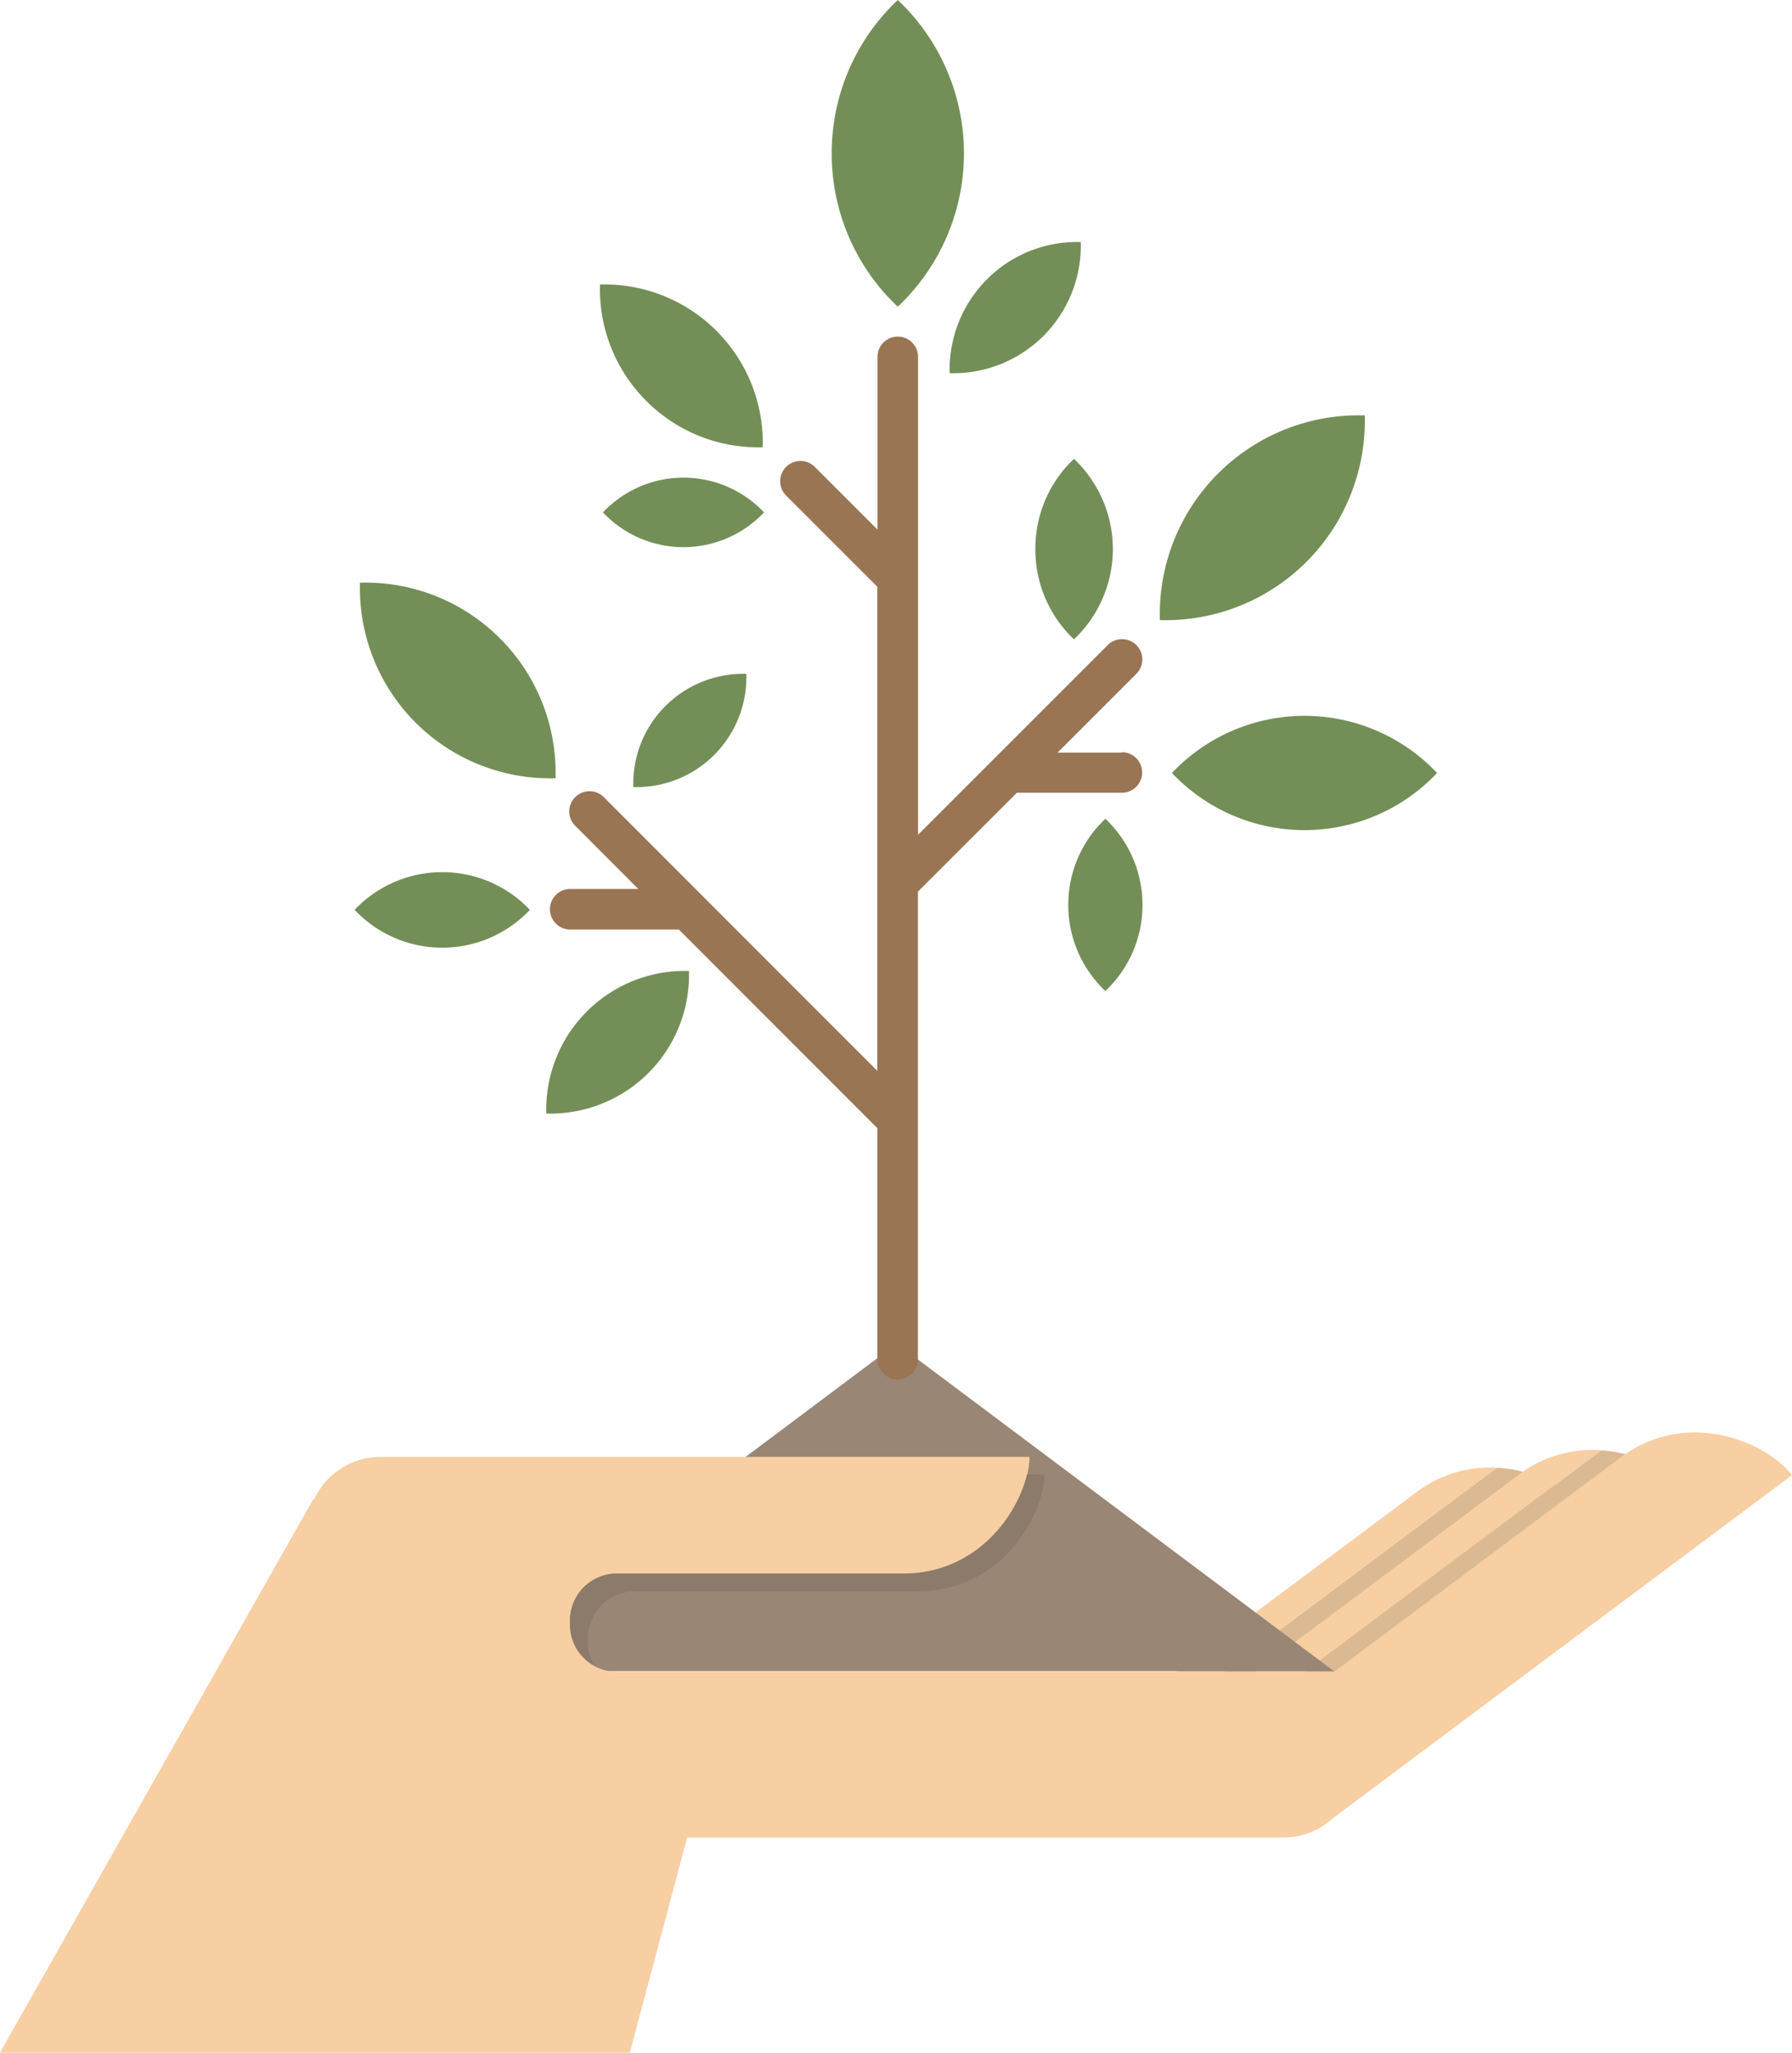 <svg xmlns="http://www.w3.org/2000/svg" viewBox="0 0 176.87 202.59"><defs><style>.cls-1{fill:#f7cfa3;}.cls-2{fill:#dbb992;}.cls-3{fill:#998675;}.cls-4{fill:#997554;}.cls-5{fill:#738f57;}.cls-6{fill:#8c7b6b;}</style></defs><g id="圖層_2" data-name="圖層 2"><g id="Layer_1" data-name="Layer 1"><path class="cls-1" d="M147.76,144.86a12,12,0,0,0-7.94,2.4L110.2,169.4h19.26l3.56-2.66H118.47Z"/><path class="cls-2" d="M147.76,144.86l-29.29,21.88H133l23.65-17.67C155.22,147.13,151.74,145.08,147.76,144.86Z"/><path class="cls-1" d="M158.05,143.14a11.93,11.93,0,0,0-8.12,2.39l-31.17,23.29H138l3.95-2.95H127.62Z"/><path class="cls-2" d="M158.05,143.14l-30.43,22.73H142l24.8-18.53C165.34,145.43,162,143.41,158.05,143.14Z"/><polygon class="cls-3" points="45.37 164.94 88.51 132.61 131.66 164.94 45.37 164.94"/><path class="cls-1" d="M160,143.81,131.69,165H60.87a4.63,4.63,0,0,1-4.61-4.61v-.46a4.62,4.62,0,0,1,4.61-4.61H89.19c8.19,0,12.42-7.54,12.42-11.53H37.55A7.22,7.22,0,0,0,31,148H30.9L0,202.59H62.16l5.66-21.23h58.84a7.2,7.2,0,0,0,4.87-1.89h0l45.33-33.87C174.49,142.41,166.59,138.91,160,143.81Z"/><path class="cls-4" d="M110.74,74.28h-6.36l7.78-7.78a2,2,0,0,0-2.83-2.83L90.61,82.39V35.22a2,2,0,0,0-4,0V52.27l-6.19-6.19a2,2,0,1,0-2.83,2.83l9,9V87.22h0v18.47L59.67,78.75a2,2,0,1,0-2.83,2.82L63,87.74H56.28a2,2,0,1,0,0,4H67l19.6,19.61v22.79a2,2,0,0,0,4,0V88l9.77-9.76h10.36a2,2,0,0,0,0-4Z"/><path class="cls-5" d="M120.23,46.73a19.61,19.61,0,0,0-5.75,14.47A19.66,19.66,0,0,0,134.7,41,19.61,19.61,0,0,0,120.23,46.73Z"/><path class="cls-5" d="M63.79,39.57a15.54,15.54,0,0,0,11.49,4.57A15.62,15.62,0,0,0,59.22,28.08,15.57,15.57,0,0,0,63.79,39.57Z"/><path class="cls-5" d="M67.41,54a10.92,10.92,0,0,0,8-3.43,10.93,10.93,0,0,0-15.9,0A10.9,10.9,0,0,0,67.41,54Z"/><path class="cls-5" d="M128.76,70.65a18,18,0,0,0-13.09,5.64,18,18,0,0,0,26.17,0A18,18,0,0,0,128.76,70.65Z"/><path class="cls-5" d="M57.92,99.83a13.68,13.68,0,0,0-4,10.07A13.68,13.68,0,0,0,68,95.83,13.67,13.67,0,0,0,57.92,99.83Z"/><path class="cls-5" d="M43.68,86.08A11.88,11.88,0,0,0,35,89.8a11.89,11.89,0,0,0,17.3,0A11.88,11.88,0,0,0,43.68,86.08Z"/><path class="cls-5" d="M49.34,63a18.73,18.73,0,0,0-13.81-5.49,18.77,18.77,0,0,0,19.3,19.3A18.73,18.73,0,0,0,49.34,63Z"/><path class="cls-5" d="M102.19,54.19A12.19,12.19,0,0,0,106,63.1a12.25,12.25,0,0,0,0-17.81A12.17,12.17,0,0,0,102.19,54.19Z"/><path class="cls-5" d="M82.09,15.14a20.73,20.73,0,0,0,6.52,15.13A20.8,20.8,0,0,0,88.61,0,20.75,20.75,0,0,0,82.09,15.14Z"/><path class="cls-5" d="M97.41,27.57a12.61,12.61,0,0,0-3.68,9.26,12.58,12.58,0,0,0,12.94-12.94A12.53,12.53,0,0,0,97.41,27.57Z"/><path class="cls-5" d="M65.68,69.68a10.81,10.81,0,0,0-3.17,8A10.84,10.84,0,0,0,73.66,66.51,10.85,10.85,0,0,0,65.68,69.68Z"/><path class="cls-5" d="M105.44,89.31a11.64,11.64,0,0,0,3.66,8.5,11.69,11.69,0,0,0,0-17A11.63,11.63,0,0,0,105.44,89.31Z"/><path class="cls-6" d="M89.19,155.3H60.87a4.62,4.62,0,0,0-4.61,4.61v.46a4.62,4.62,0,0,0,2.37,4,4.52,4.52,0,0,1-.59-2.25v-.46a4.62,4.62,0,0,1,4.61-4.61h28c8.19,0,12.42-7.53,12.42-11.53h-1.71C100.4,149.65,96.28,155.3,89.19,155.3Z"/></g></g></svg>